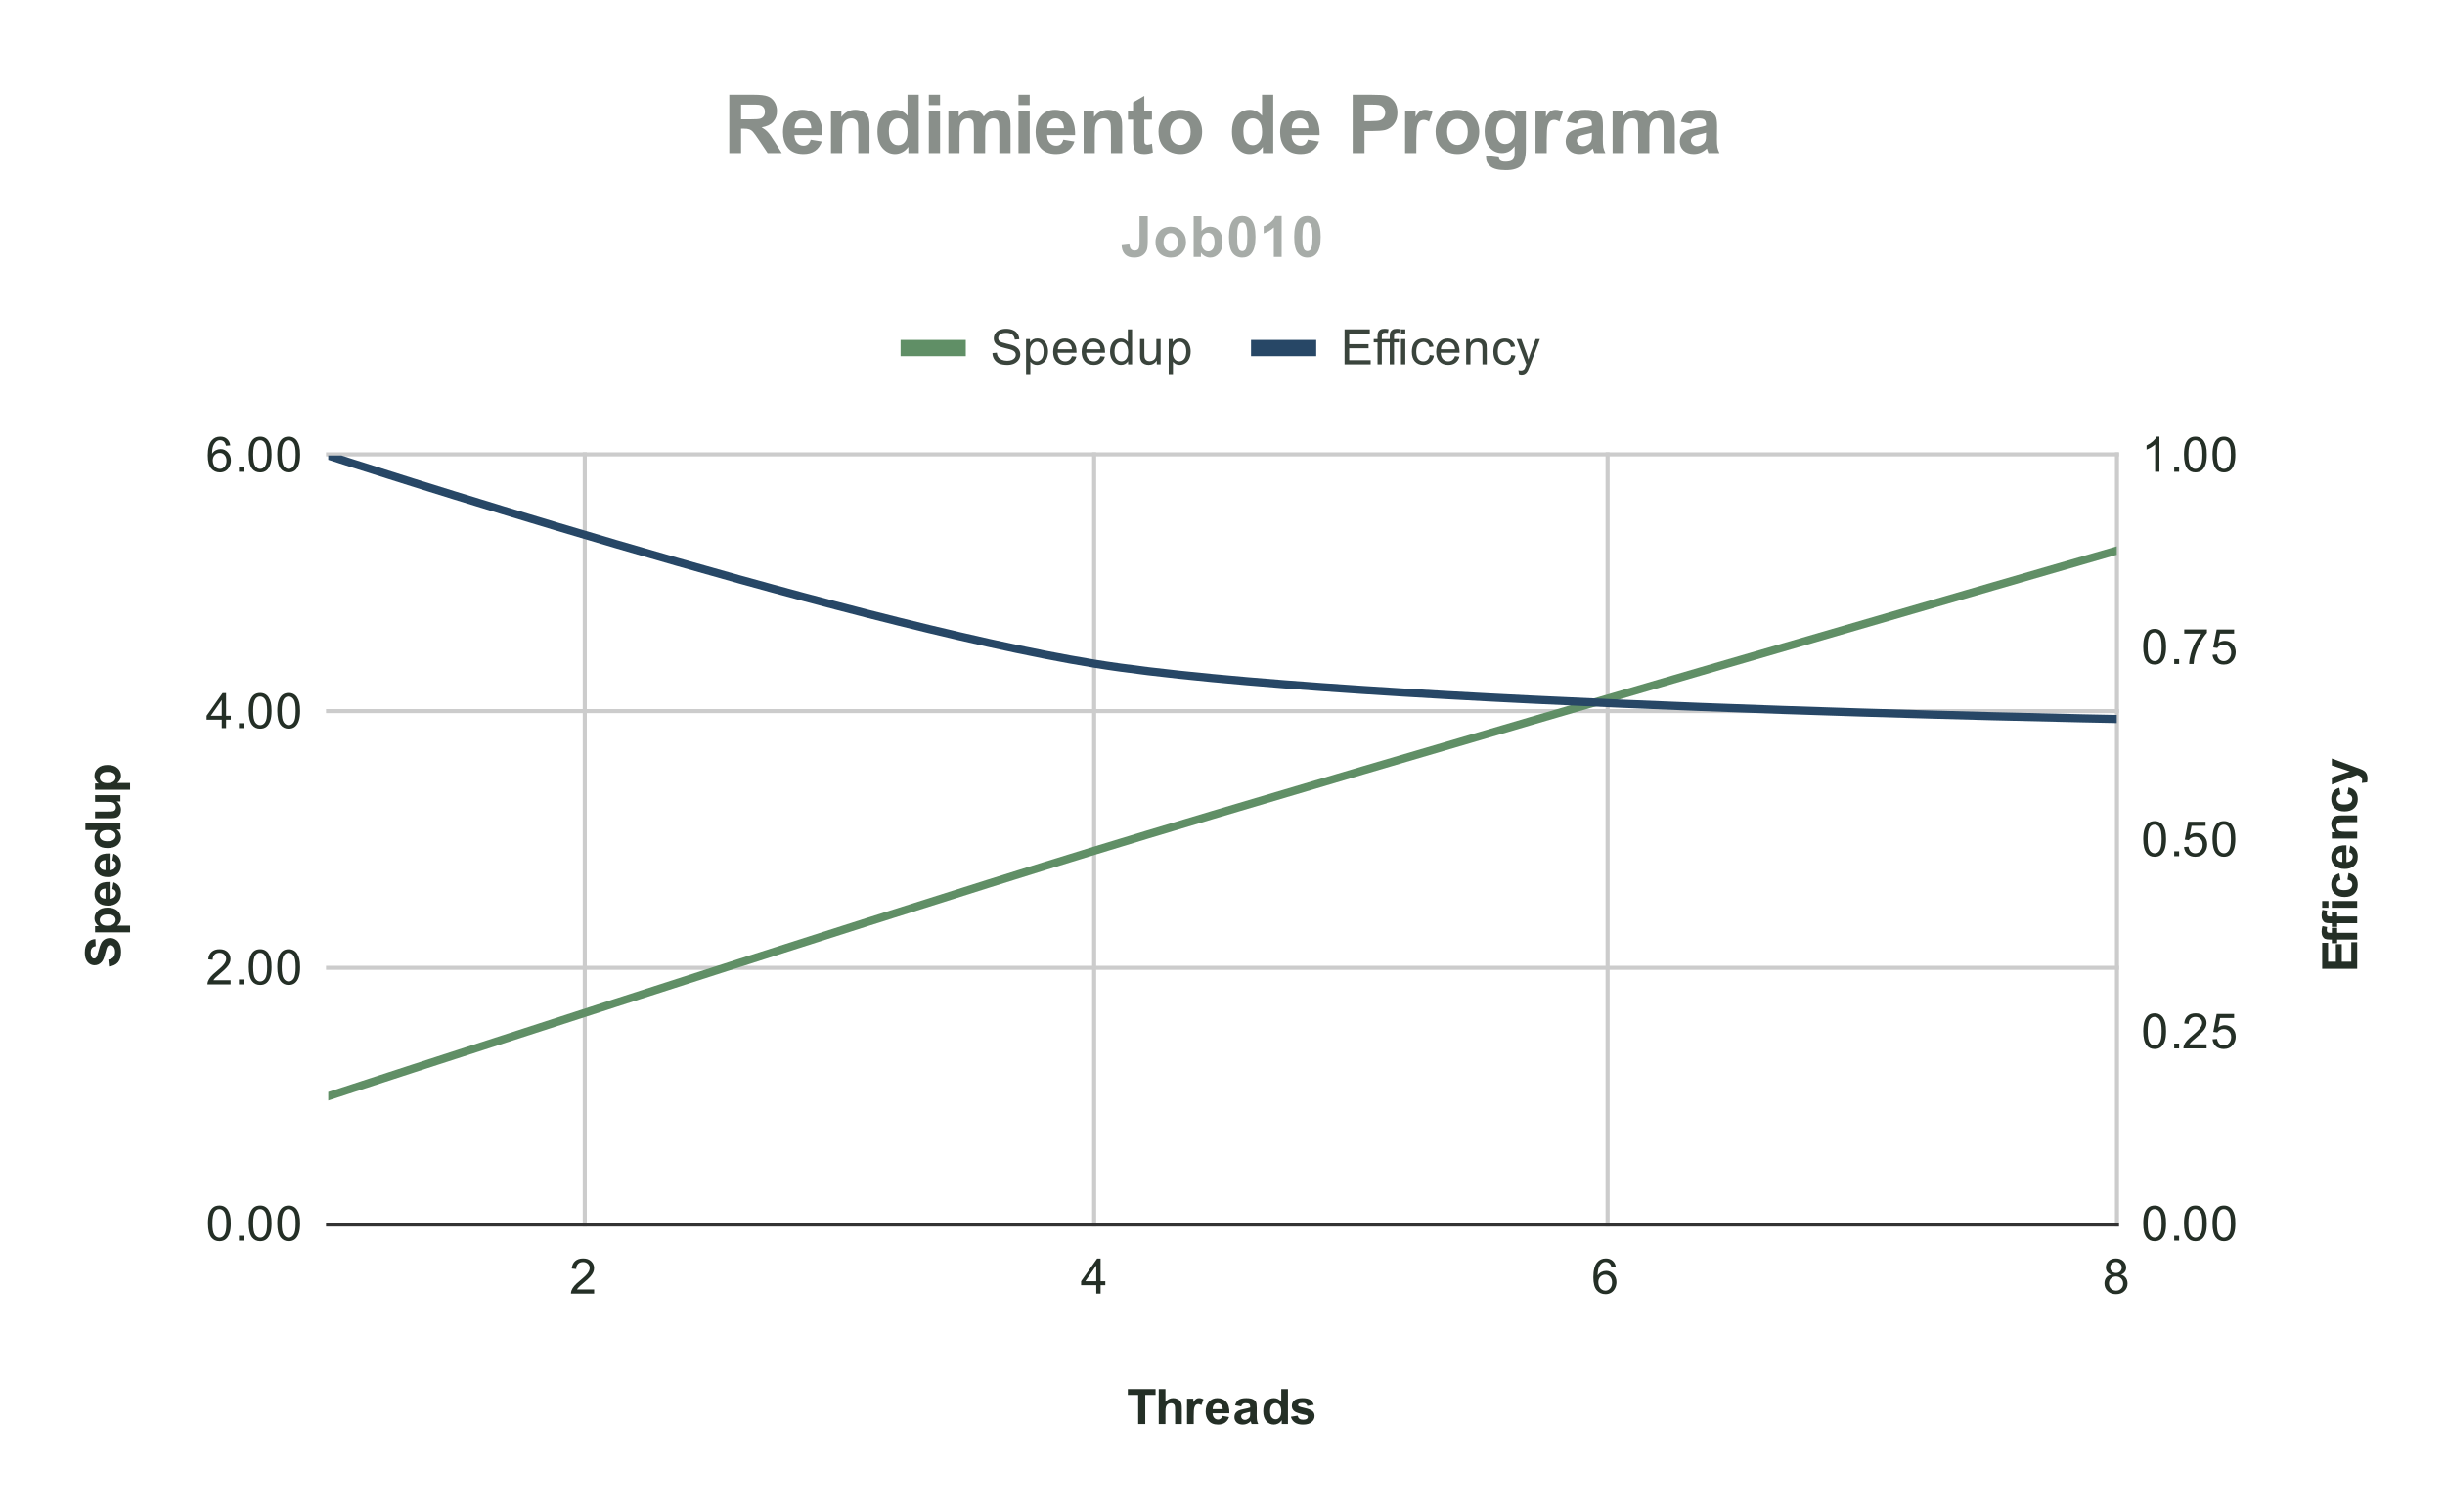 <svg version="1.1" viewBox="0.0 0.0 600.0 371.0" fill="none" stroke="none" stroke-linecap="square" stroke-miterlimit="10" width="600" height="371" xmlns:xlink="http://www.w3.org/1999/xlink" xmlns="http://www.w3.org/2000/svg"><path fill="#ffffff" d="M0 0L600.0 0L600.0 371.0L0 371.0L0 0Z" fill-rule="nonzero"/><path stroke="#cccccc" stroke-width="1.0" stroke-linecap="butt" d="M143.5 111.5L143.5 300.5" fill-rule="nonzero"/><path stroke="#cccccc" stroke-width="1.0" stroke-linecap="butt" d="M268.5 111.5L268.5 300.5" fill-rule="nonzero"/><path stroke="#cccccc" stroke-width="1.0" stroke-linecap="butt" d="M394.5 111.5L394.5 300.5" fill-rule="nonzero"/><path stroke="#cccccc" stroke-width="1.0" stroke-linecap="butt" d="M519.5 111.5L519.5 300.5" fill-rule="nonzero"/><path stroke="#333333" stroke-width="1.0" stroke-linecap="butt" d="M80.5 300.5L519.5 300.5" fill-rule="nonzero"/><path stroke="#cccccc" stroke-width="1.0" stroke-linecap="butt" d="M80.5 237.5L519.5 237.5" fill-rule="nonzero"/><path stroke="#cccccc" stroke-width="1.0" stroke-linecap="butt" d="M80.5 174.5L519.5 174.5" fill-rule="nonzero"/><path stroke="#cccccc" stroke-width="1.0" stroke-linecap="butt" d="M80.5 111.5L519.5 111.5" fill-rule="nonzero"/><clipPath id="id_0"><path d="M80.55 111.783L519.45 111.783L519.45 300.45L80.55 300.45L80.55 111.783Z" clip-rule="nonzero"/></clipPath><path stroke="#608f66" stroke-width="2.0" stroke-linecap="butt" clip-path="url(#id_0)" d="M80.55 269.006C80.55 269.006 205.95 227.982 268.65 208.733C331.35 189.484 519.45 135.107 519.45 135.107" fill-rule="nonzero"/><path stroke="#274766" stroke-width="2.0" stroke-linecap="butt" clip-path="url(#id_0)" d="M80.55 111.783C80.55 111.783 205.95 152.663 268.65 162.875C331.35 173.086 519.45 176.443 519.45 176.443" fill-rule="nonzero"/><path fill="#000000" fill-opacity="0.0" clip-path="url(#id_0)" d="M83.55 269.006C83.55 270.662 82.207 272.006 80.55 272.006C78.893 272.006 77.55 270.662 77.55 269.006C77.55 267.349 78.893 266.006 80.55 266.006C82.207 266.006 83.55 267.349 83.55 269.006Z" fill-rule="nonzero"/><path fill="#000000" fill-opacity="0.0" clip-path="url(#id_0)" d="M271.65 208.733C271.65 210.39 270.307 211.733 268.65 211.733C266.993 211.733 265.65 210.39 265.65 208.733C265.65 207.076 266.993 205.733 268.65 205.733C270.307 205.733 271.65 207.076 271.65 208.733Z" fill-rule="nonzero"/><path fill="#000000" fill-opacity="0.0" clip-path="url(#id_0)" d="M522.45 135.107C522.45 136.764 521.107 138.107 519.45 138.107C517.793 138.107 516.45 136.764 516.45 135.107C516.45 133.45 517.793 132.107 519.45 132.107C521.107 132.107 522.45 133.45 522.45 135.107Z" fill-rule="nonzero"/><path fill="#000000" fill-opacity="0.0" clip-path="url(#id_0)" d="M83.55 111.783C83.55 113.44 82.207 114.783 80.55 114.783C78.893 114.783 77.55 113.44 77.55 111.783C77.55 110.126 78.893 108.783 80.55 108.783C82.207 108.783 83.55 110.126 83.55 111.783Z" fill-rule="nonzero"/><path fill="#000000" fill-opacity="0.0" clip-path="url(#id_0)" d="M271.65 162.875C271.65 164.531 270.307 165.875 268.65 165.875C266.993 165.875 265.65 164.531 265.65 162.875C265.65 161.218 266.993 159.875 268.65 159.875C270.307 159.875 271.65 161.218 271.65 162.875Z" fill-rule="nonzero"/><path fill="#000000" fill-opacity="0.0" clip-path="url(#id_0)" d="M522.45 176.443C522.45 178.1 521.107 179.443 519.45 179.443C517.793 179.443 516.45 178.1 516.45 176.443C516.45 174.786 517.793 173.443 519.45 173.443C521.107 173.443 522.45 174.786 522.45 176.443Z" fill-rule="nonzero"/><path fill="#242f26" d="M279.312 349.45L279.312 342.309L276.766 342.309L276.766 340.856L283.578 340.856L283.578 342.309L281.047 342.309L281.047 349.45L279.312 349.45ZM286.0 340.856L286.0 344.012Q286.797 343.091 287.906 343.091Q288.469 343.091 288.922 343.309Q289.391 343.512 289.625 343.841Q289.859 344.169 289.938 344.575Q290.016 344.966 290.016 345.794L290.016 349.45L288.375 349.45L288.375 346.169Q288.375 345.184 288.281 344.919Q288.188 344.653 287.953 344.497Q287.719 344.341 287.359 344.341Q286.953 344.341 286.625 344.544Q286.297 344.747 286.141 345.153Q286.0 345.544 286.0 346.325L286.0 349.45L284.359 349.45L284.359 340.856L286.0 340.856ZM292.938 349.45L291.297 349.45L291.297 343.231L292.828 343.231L292.828 344.106Q293.219 343.481 293.531 343.294Q293.844 343.091 294.234 343.091Q294.797 343.091 295.328 343.403L294.812 344.825Q294.391 344.559 294.047 344.559Q293.688 344.559 293.453 344.762Q293.219 344.95 293.078 345.45Q292.938 345.934 292.938 347.528L292.938 349.45ZM299.969 347.466L301.609 347.747Q301.297 348.653 300.609 349.122Q299.922 349.591 298.906 349.591Q297.281 349.591 296.5 348.528Q295.875 347.684 295.875 346.387Q295.875 344.841 296.688 343.966Q297.5 343.091 298.734 343.091Q300.125 343.091 300.922 344.012Q301.734 344.919 301.688 346.809L297.562 346.809Q297.594 347.544 297.969 347.95Q298.344 348.356 298.922 348.356Q299.297 348.356 299.562 348.153Q299.828 347.934 299.969 347.466ZM300.062 345.809Q300.047 345.091 299.688 344.716Q299.344 344.341 298.828 344.341Q298.297 344.341 297.938 344.731Q297.594 345.137 297.594 345.809L300.062 345.809ZM304.594 345.122L303.094 344.856Q303.344 343.95 303.953 343.528Q304.578 343.091 305.797 343.091Q306.891 343.091 307.422 343.356Q307.969 343.606 308.188 344.012Q308.406 344.403 308.406 345.481L308.391 347.403Q308.391 348.231 308.469 348.622Q308.547 348.997 308.766 349.45L307.141 349.45Q307.078 349.278 306.984 348.966Q306.938 348.809 306.922 348.762Q306.5 349.184 306.016 349.387Q305.547 349.591 305.0 349.591Q304.031 349.591 303.469 349.075Q302.922 348.544 302.922 347.747Q302.922 347.216 303.172 346.809Q303.438 346.403 303.891 346.184Q304.344 345.95 305.203 345.794Q306.344 345.575 306.797 345.387L306.797 345.231Q306.797 344.747 306.562 344.544Q306.328 344.341 305.672 344.341Q305.234 344.341 304.984 344.512Q304.75 344.684 304.594 345.122ZM306.797 346.466Q306.484 346.559 305.797 346.716Q305.109 346.856 304.891 346.997Q304.578 347.231 304.578 347.575Q304.578 347.919 304.828 348.184Q305.094 348.434 305.484 348.434Q305.938 348.434 306.344 348.137Q306.641 347.919 306.734 347.591Q306.797 347.387 306.797 346.794L306.797 346.466ZM316.062 349.45L314.547 349.45L314.547 348.528Q314.156 349.075 313.641 349.341Q313.125 349.591 312.594 349.591Q311.516 349.591 310.75 348.731Q310.0 347.856 310.0 346.309Q310.0 344.731 310.734 343.919Q311.484 343.091 312.625 343.091Q313.656 343.091 314.422 343.95L314.422 340.856L316.062 340.856L316.062 349.45ZM311.672 346.2Q311.672 347.2 311.953 347.637Q312.344 348.294 313.062 348.294Q313.625 348.294 314.016 347.809Q314.422 347.325 314.422 346.356Q314.422 345.294 314.031 344.825Q313.656 344.341 313.047 344.341Q312.469 344.341 312.062 344.809Q311.672 345.278 311.672 346.2ZM316.781 347.669L318.438 347.419Q318.547 347.903 318.859 348.153Q319.188 348.403 319.766 348.403Q320.406 348.403 320.719 348.169Q320.938 347.997 320.938 347.731Q320.938 347.544 320.828 347.419Q320.703 347.294 320.281 347.2Q318.281 346.762 317.75 346.403Q317.016 345.887 317.016 344.997Q317.016 344.184 317.641 343.637Q318.281 343.091 319.625 343.091Q320.906 343.091 321.531 343.512Q322.156 343.919 322.391 344.731L320.828 345.012Q320.734 344.653 320.453 344.466Q320.172 344.262 319.656 344.262Q319.016 344.262 318.734 344.45Q318.547 344.575 318.547 344.778Q318.547 344.966 318.703 345.091Q318.922 345.247 320.234 345.544Q321.562 345.841 322.078 346.278Q322.594 346.716 322.594 347.497Q322.594 348.356 321.875 348.981Q321.172 349.591 319.766 349.591Q318.5 349.591 317.75 349.075Q317.016 348.559 316.781 347.669Z" fill-rule="nonzero"/><path fill="#242f26" d="M26.753 237.179L26.597 235.492Q27.441 235.335 27.847 234.882Q28.238 234.414 28.238 233.617Q28.238 232.789 27.894 232.367Q27.534 231.929 27.05 231.929Q26.753 231.929 26.534 232.117Q26.316 232.289 26.159 232.742Q26.05 233.039 25.784 234.117Q25.441 235.523 24.941 236.085Q24.222 236.867 23.206 236.867Q22.55 236.867 21.988 236.507Q21.409 236.132 21.113 235.429Q20.816 234.726 20.816 233.742Q20.816 232.117 21.534 231.304Q22.238 230.492 23.409 230.445L23.488 232.179Q22.831 232.289 22.55 232.664Q22.253 233.023 22.253 233.757Q22.253 234.507 22.566 234.945Q22.753 235.21 23.097 235.21Q23.394 235.21 23.613 234.96Q23.894 234.632 24.191 233.367Q24.488 232.101 24.816 231.492Q25.128 230.882 25.691 230.539Q26.238 230.195 27.05 230.195Q27.784 230.195 28.441 230.617Q29.081 231.023 29.394 231.773Q29.706 232.523 29.706 233.632Q29.706 235.273 28.956 236.148Q28.191 237.007 26.753 237.179ZM23.331 228.804L23.331 227.273L24.238 227.273Q23.769 226.96 23.488 226.46Q23.191 225.945 23.191 225.32Q23.191 224.242 24.034 223.492Q24.878 222.726 26.409 222.726Q27.956 222.726 28.831 223.492Q29.691 224.257 29.691 225.335Q29.691 225.851 29.488 226.273Q29.284 226.695 28.784 227.148L31.925 227.148L31.925 228.804L23.331 228.804ZM26.331 227.179Q27.378 227.179 27.878 226.757Q28.378 226.335 28.378 225.742Q28.378 225.164 27.925 224.789Q27.456 224.414 26.409 224.414Q25.441 224.414 24.972 224.804Q24.488 225.195 24.488 225.773Q24.488 226.382 24.956 226.789Q25.425 227.179 26.331 227.179ZM27.566 218.148L27.847 216.507Q28.753 216.82 29.222 217.507Q29.691 218.195 29.691 219.21Q29.691 220.835 28.628 221.617Q27.784 222.242 26.488 222.242Q24.941 222.242 24.066 221.429Q23.191 220.617 23.191 219.382Q23.191 217.992 24.113 217.195Q25.019 216.382 26.909 216.429L26.909 220.554Q27.644 220.523 28.05 220.148Q28.456 219.773 28.456 219.195Q28.456 218.82 28.253 218.554Q28.034 218.289 27.566 218.148ZM25.909 218.054Q25.191 218.07 24.816 218.429Q24.441 218.773 24.441 219.289Q24.441 219.82 24.831 220.179Q25.238 220.523 25.909 220.523L25.909 218.054ZM27.566 211.148L27.847 209.507Q28.753 209.82 29.222 210.507Q29.691 211.195 29.691 212.21Q29.691 213.835 28.628 214.617Q27.784 215.242 26.488 215.242Q24.941 215.242 24.066 214.429Q23.191 213.617 23.191 212.382Q23.191 210.992 24.113 210.195Q25.019 209.382 26.909 209.429L26.909 213.554Q27.644 213.523 28.05 213.148Q28.456 212.773 28.456 212.195Q28.456 211.82 28.253 211.554Q28.034 211.289 27.566 211.148ZM25.909 211.054Q25.191 211.07 24.816 211.429Q24.441 211.773 24.441 212.289Q24.441 212.82 24.831 213.179Q25.238 213.523 25.909 213.523L25.909 211.054ZM29.55 202.054L29.55 203.57L28.628 203.57Q29.175 203.96 29.441 204.476Q29.691 204.992 29.691 205.523Q29.691 206.601 28.831 207.367Q27.956 208.117 26.409 208.117Q24.831 208.117 24.019 207.382Q23.191 206.632 23.191 205.492Q23.191 204.46 24.05 203.695L20.956 203.695L20.956 202.054L29.55 202.054ZM26.3 206.445Q27.3 206.445 27.738 206.164Q28.394 205.773 28.394 205.054Q28.394 204.492 27.909 204.101Q27.425 203.695 26.456 203.695Q25.394 203.695 24.925 204.085Q24.441 204.46 24.441 205.07Q24.441 205.648 24.909 206.054Q25.378 206.445 26.3 206.445ZM29.55 196.664L28.613 196.664Q29.113 196.992 29.409 197.554Q29.691 198.101 29.691 198.726Q29.691 199.351 29.425 199.851Q29.144 200.351 28.644 200.57Q28.144 200.789 27.269 200.789L23.331 200.789L23.331 199.148L26.191 199.148Q27.503 199.148 27.8 199.054Q28.097 198.96 28.269 198.726Q28.441 198.476 28.441 198.117Q28.441 197.695 28.206 197.367Q27.972 197.023 27.628 196.898Q27.284 196.773 25.956 196.773L23.331 196.773L23.331 195.132L29.55 195.132L29.55 196.664ZM23.331 193.804L23.331 192.273L24.238 192.273Q23.769 191.96 23.488 191.46Q23.191 190.945 23.191 190.32Q23.191 189.242 24.034 188.492Q24.878 187.726 26.409 187.726Q27.956 187.726 28.831 188.492Q29.691 189.257 29.691 190.335Q29.691 190.851 29.488 191.273Q29.284 191.695 28.784 192.148L31.925 192.148L31.925 193.804L23.331 193.804ZM26.331 192.179Q27.378 192.179 27.878 191.757Q28.378 191.335 28.378 190.742Q28.378 190.164 27.925 189.789Q27.456 189.414 26.409 189.414Q25.441 189.414 24.972 189.804Q24.488 190.195 24.488 190.773Q24.488 191.382 24.956 191.789Q25.425 192.179 26.331 192.179Z" fill-rule="nonzero"/><path fill="#242f26" d="M578.45 237.742L569.856 237.742L569.856 231.367L571.309 231.367L571.309 236.007L573.216 236.007L573.216 231.695L574.669 231.695L574.669 236.007L576.997 236.007L576.997 231.21L578.45 231.21L578.45 237.742ZM572.231 231.476L572.231 230.554L571.763 230.554Q570.966 230.554 570.591 230.398Q570.2 230.226 569.966 229.789Q569.716 229.335 569.716 228.648Q569.716 227.945 569.919 227.273L571.075 227.492Q570.981 227.882 570.981 228.242Q570.981 228.601 571.153 228.757Q571.309 228.914 571.794 228.914L572.231 228.914L572.231 227.679L573.528 227.679L573.528 228.914L578.45 228.914L578.45 230.554L573.528 230.554L573.528 231.476L572.231 231.476ZM572.231 227.476L572.231 226.554L571.763 226.554Q570.966 226.554 570.591 226.398Q570.2 226.226 569.966 225.789Q569.716 225.335 569.716 224.648Q569.716 223.945 569.919 223.273L571.075 223.492Q570.981 223.882 570.981 224.242Q570.981 224.601 571.153 224.757Q571.309 224.914 571.794 224.914L572.231 224.914L572.231 223.679L573.528 223.679L573.528 224.914L578.45 224.914L578.45 226.554L573.528 226.554L573.528 227.476L572.231 227.476ZM571.388 222.757L569.856 222.757L569.856 221.101L571.388 221.101L571.388 222.757ZM578.45 222.757L572.231 222.757L572.231 221.101L578.45 221.101L578.45 222.757ZM574.059 214.335L574.356 215.945Q573.872 216.039 573.638 216.335Q573.388 216.617 573.388 217.07Q573.388 217.695 573.809 218.07Q574.231 218.429 575.231 218.429Q576.341 218.429 576.794 218.054Q577.247 217.679 577.247 217.054Q577.247 216.585 576.981 216.289Q576.716 215.992 576.059 215.867L576.341 214.242Q577.45 214.492 578.028 215.21Q578.591 215.929 578.591 217.132Q578.591 218.492 577.731 219.304Q576.872 220.117 575.341 220.117Q573.809 220.117 572.95 219.304Q572.091 218.492 572.091 217.101Q572.091 215.96 572.575 215.289Q573.059 214.617 574.059 214.335ZM576.466 209.148L576.747 207.507Q577.653 207.82 578.122 208.507Q578.591 209.195 578.591 210.21Q578.591 211.835 577.528 212.617Q576.684 213.242 575.388 213.242Q573.841 213.242 572.966 212.429Q572.091 211.617 572.091 210.382Q572.091 208.992 573.013 208.195Q573.919 207.382 575.809 207.429L575.809 211.554Q576.544 211.523 576.95 211.148Q577.356 210.773 577.356 210.195Q577.356 209.82 577.153 209.554Q576.934 209.289 576.466 209.148ZM574.809 209.054Q574.091 209.07 573.716 209.429Q573.341 209.773 573.341 210.289Q573.341 210.82 573.731 211.179Q574.138 211.523 574.809 211.523L574.809 209.054ZM578.45 200.101L578.45 201.742L575.278 201.742Q574.263 201.742 573.966 201.851Q573.669 201.945 573.513 202.195Q573.341 202.429 573.341 202.757Q573.341 203.195 573.575 203.539Q573.809 203.867 574.2 203.992Q574.591 204.117 575.638 204.117L578.45 204.117L578.45 205.773L572.231 205.773L572.231 204.242L573.138 204.242Q572.091 203.429 572.091 202.179Q572.091 201.648 572.294 201.195Q572.481 200.742 572.794 200.507Q573.091 200.273 573.481 200.195Q573.856 200.101 574.575 200.101L578.45 200.101ZM574.059 193.335L574.356 194.945Q573.872 195.039 573.638 195.335Q573.388 195.617 573.388 196.07Q573.388 196.695 573.809 197.07Q574.231 197.429 575.231 197.429Q576.341 197.429 576.794 197.054Q577.247 196.679 577.247 196.054Q577.247 195.585 576.981 195.289Q576.716 194.992 576.059 194.867L576.341 193.242Q577.45 193.492 578.028 194.21Q578.591 194.929 578.591 196.132Q578.591 197.492 577.731 198.304Q576.872 199.117 575.341 199.117Q573.809 199.117 572.95 198.304Q572.091 197.492 572.091 196.101Q572.091 194.96 572.575 194.289Q573.059 193.617 574.059 193.335ZM572.231 192.539L572.231 190.789L576.638 189.289L572.231 187.835L572.231 186.132L578.216 188.335L579.294 188.726Q579.841 188.945 580.122 189.148Q580.419 189.335 580.591 189.601Q580.778 189.851 580.872 190.226Q580.981 190.585 580.981 191.054Q580.981 191.539 580.872 191.992L579.591 192.132Q579.669 191.742 579.669 191.445Q579.669 190.867 579.325 190.601Q578.997 190.32 578.466 190.164L572.231 192.539Z" fill-rule="nonzero"/><path fill="#242f26" d="M51.05 300.216Q51.05 298.684 51.362 297.762Q51.675 296.825 52.284 296.325Q52.909 295.825 53.847 295.825Q54.534 295.825 55.05 296.106Q55.581 296.387 55.925 296.919Q56.269 297.434 56.456 298.184Q56.644 298.934 56.644 300.216Q56.644 301.731 56.331 302.653Q56.034 303.575 55.409 304.091Q54.8 304.591 53.847 304.591Q52.612 304.591 51.894 303.7Q51.05 302.637 51.05 300.216ZM52.128 300.216Q52.128 302.325 52.628 303.028Q53.128 303.731 53.847 303.731Q54.581 303.731 55.066 303.028Q55.566 302.325 55.566 300.216Q55.566 298.091 55.066 297.403Q54.581 296.7 53.831 296.7Q53.112 296.7 52.675 297.309Q52.128 298.091 52.128 300.216ZM58.644 304.45L58.644 303.247L59.847 303.247L59.847 304.45L58.644 304.45ZM61.05 300.216Q61.05 298.684 61.362 297.762Q61.675 296.825 62.284 296.325Q62.909 295.825 63.847 295.825Q64.534 295.825 65.05 296.106Q65.581 296.387 65.925 296.919Q66.269 297.434 66.456 298.184Q66.644 298.934 66.644 300.216Q66.644 301.731 66.331 302.653Q66.034 303.575 65.409 304.091Q64.8 304.591 63.847 304.591Q62.612 304.591 61.894 303.7Q61.05 302.637 61.05 300.216ZM62.128 300.216Q62.128 302.325 62.628 303.028Q63.128 303.731 63.847 303.731Q64.581 303.731 65.066 303.028Q65.566 302.325 65.566 300.216Q65.566 298.091 65.066 297.403Q64.581 296.7 63.831 296.7Q63.112 296.7 62.675 297.309Q62.128 298.091 62.128 300.216ZM68.05 300.216Q68.05 298.684 68.362 297.762Q68.675 296.825 69.284 296.325Q69.909 295.825 70.847 295.825Q71.534 295.825 72.05 296.106Q72.581 296.387 72.925 296.919Q73.269 297.434 73.456 298.184Q73.644 298.934 73.644 300.216Q73.644 301.731 73.331 302.653Q73.034 303.575 72.409 304.091Q71.8 304.591 70.847 304.591Q69.612 304.591 68.894 303.7Q68.05 302.637 68.05 300.216ZM69.128 300.216Q69.128 302.325 69.628 303.028Q70.128 303.731 70.847 303.731Q71.581 303.731 72.066 303.028Q72.566 302.325 72.566 300.216Q72.566 298.091 72.066 297.403Q71.581 296.7 70.831 296.7Q70.112 296.7 69.675 297.309Q69.128 298.091 69.128 300.216Z" fill-rule="nonzero"/><path fill="#242f26" d="M56.597 240.545L56.597 241.561L50.909 241.561Q50.909 241.186 51.034 240.827Q51.253 240.249 51.722 239.686Q52.206 239.124 53.112 238.389Q54.519 237.233 55.003 236.561Q55.503 235.889 55.503 235.295Q55.503 234.67 55.05 234.249Q54.597 233.811 53.878 233.811Q53.112 233.811 52.659 234.264Q52.206 234.717 52.191 235.53L51.112 235.42Q51.222 234.202 51.941 233.577Q52.675 232.936 53.909 232.936Q55.144 232.936 55.862 233.624Q56.581 234.311 56.581 235.327Q56.581 235.842 56.362 236.342Q56.159 236.827 55.659 237.389Q55.175 237.936 54.05 238.889Q53.097 239.686 52.816 239.983Q52.55 240.264 52.378 240.545L56.597 240.545ZM58.644 241.561L58.644 240.358L59.847 240.358L59.847 241.561L58.644 241.561ZM61.05 237.327Q61.05 235.795 61.362 234.874Q61.675 233.936 62.284 233.436Q62.909 232.936 63.847 232.936Q64.534 232.936 65.05 233.217Q65.581 233.499 65.925 234.03Q66.269 234.545 66.456 235.295Q66.644 236.045 66.644 237.327Q66.644 238.842 66.331 239.764Q66.034 240.686 65.409 241.202Q64.8 241.702 63.847 241.702Q62.612 241.702 61.894 240.811Q61.05 239.749 61.05 237.327ZM62.128 237.327Q62.128 239.436 62.628 240.139Q63.128 240.842 63.847 240.842Q64.581 240.842 65.066 240.139Q65.566 239.436 65.566 237.327Q65.566 235.202 65.066 234.514Q64.581 233.811 63.831 233.811Q63.112 233.811 62.675 234.42Q62.128 235.202 62.128 237.327ZM68.05 237.327Q68.05 235.795 68.362 234.874Q68.675 233.936 69.284 233.436Q69.909 232.936 70.847 232.936Q71.534 232.936 72.05 233.217Q72.581 233.499 72.925 234.03Q73.269 234.545 73.456 235.295Q73.644 236.045 73.644 237.327Q73.644 238.842 73.331 239.764Q73.034 240.686 72.409 241.202Q71.8 241.702 70.847 241.702Q69.612 241.702 68.894 240.811Q68.05 239.749 68.05 237.327ZM69.128 237.327Q69.128 239.436 69.628 240.139Q70.128 240.842 70.847 240.842Q71.581 240.842 72.066 240.139Q72.566 239.436 72.566 237.327Q72.566 235.202 72.066 234.514Q71.581 233.811 70.831 233.811Q70.112 233.811 69.675 234.42Q69.128 235.202 69.128 237.327Z" fill-rule="nonzero"/><path fill="#242f26" d="M54.425 178.672L54.425 176.61L50.706 176.61L50.706 175.641L54.628 170.078L55.487 170.078L55.487 175.641L56.644 175.641L56.644 176.61L55.487 176.61L55.487 178.672L54.425 178.672ZM54.425 175.641L54.425 171.782L51.737 175.641L54.425 175.641ZM58.644 178.672L58.644 177.469L59.847 177.469L59.847 178.672L58.644 178.672ZM61.05 174.438Q61.05 172.907 61.362 171.985Q61.675 171.047 62.284 170.547Q62.909 170.047 63.847 170.047Q64.534 170.047 65.05 170.328Q65.581 170.61 65.925 171.141Q66.269 171.657 66.456 172.407Q66.644 173.157 66.644 174.438Q66.644 175.953 66.331 176.875Q66.034 177.797 65.409 178.313Q64.8 178.813 63.847 178.813Q62.612 178.813 61.894 177.922Q61.05 176.86 61.05 174.438ZM62.128 174.438Q62.128 176.547 62.628 177.25Q63.128 177.953 63.847 177.953Q64.581 177.953 65.066 177.25Q65.566 176.547 65.566 174.438Q65.566 172.313 65.066 171.625Q64.581 170.922 63.831 170.922Q63.112 170.922 62.675 171.532Q62.128 172.313 62.128 174.438ZM68.05 174.438Q68.05 172.907 68.362 171.985Q68.675 171.047 69.284 170.547Q69.909 170.047 70.847 170.047Q71.534 170.047 72.05 170.328Q72.581 170.61 72.925 171.141Q73.269 171.657 73.456 172.407Q73.644 173.157 73.644 174.438Q73.644 175.953 73.331 176.875Q73.034 177.797 72.409 178.313Q71.8 178.813 70.847 178.813Q69.612 178.813 68.894 177.922Q68.05 176.86 68.05 174.438ZM69.128 174.438Q69.128 176.547 69.628 177.25Q70.128 177.953 70.847 177.953Q71.581 177.953 72.066 177.25Q72.566 176.547 72.566 174.438Q72.566 172.313 72.066 171.625Q71.581 170.922 70.831 170.922Q70.112 170.922 69.675 171.532Q69.128 172.313 69.128 174.438Z" fill-rule="nonzero"/><path fill="#242f26" d="M56.519 109.299L55.472 109.377Q55.331 108.752 55.081 108.471Q54.644 108.018 54.019 108.018Q53.519 108.018 53.128 108.299Q52.644 108.674 52.347 109.377Q52.066 110.065 52.05 111.346Q52.425 110.768 52.972 110.486Q53.534 110.205 54.144 110.205Q55.191 110.205 55.925 110.986Q56.675 111.768 56.675 112.986Q56.675 113.799 56.316 114.502Q55.972 115.19 55.362 115.565Q54.753 115.924 53.987 115.924Q52.659 115.924 51.831 114.955Q51.003 113.986 51.003 111.768Q51.003 109.268 51.925 108.143Q52.722 107.158 54.081 107.158Q55.097 107.158 55.737 107.736Q56.394 108.299 56.519 109.299ZM52.222 113.002Q52.222 113.549 52.441 114.049Q52.675 114.533 53.081 114.799Q53.503 115.065 53.972 115.065Q54.628 115.065 55.112 114.533Q55.597 113.986 55.597 113.065Q55.597 112.174 55.112 111.658Q54.644 111.143 53.925 111.143Q53.206 111.143 52.706 111.658Q52.222 112.174 52.222 113.002ZM58.644 115.783L58.644 114.58L59.847 114.58L59.847 115.783L58.644 115.783ZM61.05 111.549Q61.05 110.018 61.362 109.096Q61.675 108.158 62.284 107.658Q62.909 107.158 63.847 107.158Q64.534 107.158 65.05 107.44Q65.581 107.721 65.925 108.252Q66.269 108.768 66.456 109.518Q66.644 110.268 66.644 111.549Q66.644 113.065 66.331 113.986Q66.034 114.908 65.409 115.424Q64.8 115.924 63.847 115.924Q62.612 115.924 61.894 115.033Q61.05 113.971 61.05 111.549ZM62.128 111.549Q62.128 113.658 62.628 114.361Q63.128 115.065 63.847 115.065Q64.581 115.065 65.066 114.361Q65.566 113.658 65.566 111.549Q65.566 109.424 65.066 108.736Q64.581 108.033 63.831 108.033Q63.112 108.033 62.675 108.643Q62.128 109.424 62.128 111.549ZM68.05 111.549Q68.05 110.018 68.362 109.096Q68.675 108.158 69.284 107.658Q69.909 107.158 70.847 107.158Q71.534 107.158 72.05 107.44Q72.581 107.721 72.925 108.252Q73.269 108.768 73.456 109.518Q73.644 110.268 73.644 111.549Q73.644 113.065 73.331 113.986Q73.034 114.908 72.409 115.424Q71.8 115.924 70.847 115.924Q69.612 115.924 68.894 115.033Q68.05 113.971 68.05 111.549ZM69.128 111.549Q69.128 113.658 69.628 114.361Q70.128 115.065 70.847 115.065Q71.581 115.065 72.066 114.361Q72.566 113.658 72.566 111.549Q72.566 109.424 72.066 108.736Q71.581 108.033 70.831 108.033Q70.112 108.033 69.675 108.643Q69.128 109.424 69.128 111.549Z" fill-rule="nonzero"/><path fill="#242f26" d="M525.95 300.216Q525.95 298.684 526.263 297.762Q526.575 296.825 527.184 296.325Q527.809 295.825 528.747 295.825Q529.434 295.825 529.95 296.106Q530.481 296.387 530.825 296.919Q531.169 297.434 531.356 298.184Q531.544 298.934 531.544 300.216Q531.544 301.731 531.231 302.653Q530.934 303.575 530.309 304.091Q529.7 304.591 528.747 304.591Q527.513 304.591 526.794 303.7Q525.95 302.637 525.95 300.216ZM527.028 300.216Q527.028 302.325 527.528 303.028Q528.028 303.731 528.747 303.731Q529.481 303.731 529.966 303.028Q530.466 302.325 530.466 300.216Q530.466 298.091 529.966 297.403Q529.481 296.7 528.731 296.7Q528.013 296.7 527.575 297.309Q527.028 298.091 527.028 300.216ZM533.544 304.45L533.544 303.247L534.747 303.247L534.747 304.45L533.544 304.45ZM535.95 300.216Q535.95 298.684 536.263 297.762Q536.575 296.825 537.184 296.325Q537.809 295.825 538.747 295.825Q539.434 295.825 539.95 296.106Q540.481 296.387 540.825 296.919Q541.169 297.434 541.356 298.184Q541.544 298.934 541.544 300.216Q541.544 301.731 541.231 302.653Q540.934 303.575 540.309 304.091Q539.7 304.591 538.747 304.591Q537.513 304.591 536.794 303.7Q535.95 302.637 535.95 300.216ZM537.028 300.216Q537.028 302.325 537.528 303.028Q538.028 303.731 538.747 303.731Q539.481 303.731 539.966 303.028Q540.466 302.325 540.466 300.216Q540.466 298.091 539.966 297.403Q539.481 296.7 538.731 296.7Q538.013 296.7 537.575 297.309Q537.028 298.091 537.028 300.216ZM542.95 300.216Q542.95 298.684 543.263 297.762Q543.575 296.825 544.184 296.325Q544.809 295.825 545.747 295.825Q546.434 295.825 546.95 296.106Q547.481 296.387 547.825 296.919Q548.169 297.434 548.356 298.184Q548.544 298.934 548.544 300.216Q548.544 301.731 548.231 302.653Q547.934 303.575 547.309 304.091Q546.7 304.591 545.747 304.591Q544.513 304.591 543.794 303.7Q542.95 302.637 542.95 300.216ZM544.028 300.216Q544.028 302.325 544.528 303.028Q545.028 303.731 545.747 303.731Q546.481 303.731 546.966 303.028Q547.466 302.325 547.466 300.216Q547.466 298.091 546.966 297.403Q546.481 296.7 545.731 296.7Q545.013 296.7 544.575 297.309Q544.028 298.091 544.028 300.216Z" fill-rule="nonzero"/><path fill="#242f26" d="M525.95 253.049Q525.95 251.518 526.263 250.596Q526.575 249.658 527.184 249.158Q527.809 248.658 528.747 248.658Q529.434 248.658 529.95 248.94Q530.481 249.221 530.825 249.752Q531.169 250.268 531.356 251.018Q531.544 251.768 531.544 253.049Q531.544 254.565 531.231 255.486Q530.934 256.408 530.309 256.924Q529.7 257.424 528.747 257.424Q527.513 257.424 526.794 256.533Q525.95 255.471 525.95 253.049ZM527.028 253.049Q527.028 255.158 527.528 255.861Q528.028 256.565 528.747 256.565Q529.481 256.565 529.966 255.861Q530.466 255.158 530.466 253.049Q530.466 250.924 529.966 250.236Q529.481 249.533 528.731 249.533Q528.013 249.533 527.575 250.143Q527.028 250.924 527.028 253.049ZM533.544 257.283L533.544 256.08L534.747 256.08L534.747 257.283L533.544 257.283ZM541.497 256.268L541.497 257.283L535.809 257.283Q535.809 256.908 535.934 256.549Q536.153 255.971 536.622 255.408Q537.106 254.846 538.013 254.111Q539.419 252.955 539.903 252.283Q540.403 251.611 540.403 251.018Q540.403 250.393 539.95 249.971Q539.497 249.533 538.778 249.533Q538.013 249.533 537.559 249.986Q537.106 250.44 537.091 251.252L536.013 251.143Q536.122 249.924 536.841 249.299Q537.575 248.658 538.809 248.658Q540.044 248.658 540.763 249.346Q541.481 250.033 541.481 251.049Q541.481 251.565 541.263 252.065Q541.059 252.549 540.559 253.111Q540.075 253.658 538.95 254.611Q537.997 255.408 537.716 255.705Q537.45 255.986 537.278 256.268L541.497 256.268ZM542.95 255.033L544.059 254.94Q544.184 255.752 544.622 256.158Q545.075 256.565 545.716 256.565Q546.466 256.565 546.997 255.986Q547.528 255.408 547.528 254.471Q547.528 253.565 547.013 253.049Q546.513 252.518 545.684 252.518Q545.184 252.518 544.763 252.752Q544.356 252.986 544.122 253.346L543.138 253.221L543.966 248.815L548.247 248.815L548.247 249.815L544.809 249.815L544.356 252.127Q545.122 251.58 545.966 251.58Q547.091 251.58 547.856 252.361Q548.638 253.143 548.638 254.377Q548.638 255.533 547.966 256.393Q547.138 257.424 545.716 257.424Q544.544 257.424 543.794 256.768Q543.059 256.111 542.95 255.033Z" fill-rule="nonzero"/><path fill="#242f26" d="M525.95 205.882Q525.95 204.351 526.263 203.429Q526.575 202.492 527.184 201.992Q527.809 201.492 528.747 201.492Q529.434 201.492 529.95 201.773Q530.481 202.054 530.825 202.585Q531.169 203.101 531.356 203.851Q531.544 204.601 531.544 205.882Q531.544 207.398 531.231 208.32Q530.934 209.242 530.309 209.757Q529.7 210.257 528.747 210.257Q527.513 210.257 526.794 209.367Q525.95 208.304 525.95 205.882ZM527.028 205.882Q527.028 207.992 527.528 208.695Q528.028 209.398 528.747 209.398Q529.481 209.398 529.966 208.695Q530.466 207.992 530.466 205.882Q530.466 203.757 529.966 203.07Q529.481 202.367 528.731 202.367Q528.013 202.367 527.575 202.976Q527.028 203.757 527.028 205.882ZM533.544 210.117L533.544 208.914L534.747 208.914L534.747 210.117L533.544 210.117ZM535.95 207.867L537.059 207.773Q537.184 208.585 537.622 208.992Q538.075 209.398 538.716 209.398Q539.466 209.398 539.997 208.82Q540.528 208.242 540.528 207.304Q540.528 206.398 540.013 205.882Q539.513 205.351 538.684 205.351Q538.184 205.351 537.763 205.585Q537.356 205.82 537.122 206.179L536.138 206.054L536.966 201.648L541.247 201.648L541.247 202.648L537.809 202.648L537.356 204.96Q538.122 204.414 538.966 204.414Q540.091 204.414 540.856 205.195Q541.638 205.976 541.638 207.21Q541.638 208.367 540.966 209.226Q540.138 210.257 538.716 210.257Q537.544 210.257 536.794 209.601Q536.059 208.945 535.95 207.867ZM542.95 205.882Q542.95 204.351 543.263 203.429Q543.575 202.492 544.184 201.992Q544.809 201.492 545.747 201.492Q546.434 201.492 546.95 201.773Q547.481 202.054 547.825 202.585Q548.169 203.101 548.356 203.851Q548.544 204.601 548.544 205.882Q548.544 207.398 548.231 208.32Q547.934 209.242 547.309 209.757Q546.7 210.257 545.747 210.257Q544.513 210.257 543.794 209.367Q542.95 208.304 542.95 205.882ZM544.028 205.882Q544.028 207.992 544.528 208.695Q545.028 209.398 545.747 209.398Q546.481 209.398 546.966 208.695Q547.466 207.992 547.466 205.882Q547.466 203.757 546.966 203.07Q546.481 202.367 545.731 202.367Q545.013 202.367 544.575 202.976Q544.028 203.757 544.028 205.882Z" fill-rule="nonzero"/><path fill="#242f26" d="M525.95 158.716Q525.95 157.184 526.263 156.262Q526.575 155.325 527.184 154.825Q527.809 154.325 528.747 154.325Q529.434 154.325 529.95 154.606Q530.481 154.887 530.825 155.419Q531.169 155.934 531.356 156.684Q531.544 157.434 531.544 158.716Q531.544 160.231 531.231 161.153Q530.934 162.075 530.309 162.591Q529.7 163.091 528.747 163.091Q527.513 163.091 526.794 162.2Q525.95 161.137 525.95 158.716ZM527.028 158.716Q527.028 160.825 527.528 161.528Q528.028 162.231 528.747 162.231Q529.481 162.231 529.966 161.528Q530.466 160.825 530.466 158.716Q530.466 156.591 529.966 155.903Q529.481 155.2 528.731 155.2Q528.013 155.2 527.575 155.809Q527.028 156.591 527.028 158.716ZM533.544 162.95L533.544 161.747L534.747 161.747L534.747 162.95L533.544 162.95ZM536.013 155.481L536.013 154.466L541.575 154.466L541.575 155.294Q540.763 156.169 539.95 157.622Q539.153 159.059 538.716 160.591Q538.388 161.669 538.309 162.95L537.216 162.95Q537.231 161.934 537.606 160.497Q537.997 159.059 538.7 157.731Q539.419 156.403 540.231 155.481L536.013 155.481ZM542.95 160.7L544.059 160.606Q544.184 161.419 544.622 161.825Q545.075 162.231 545.716 162.231Q546.466 162.231 546.997 161.653Q547.528 161.075 547.528 160.137Q547.528 159.231 547.013 158.716Q546.513 158.184 545.684 158.184Q545.184 158.184 544.763 158.419Q544.356 158.653 544.122 159.012L543.138 158.887L543.966 154.481L548.247 154.481L548.247 155.481L544.809 155.481L544.356 157.794Q545.122 157.247 545.966 157.247Q547.091 157.247 547.856 158.028Q548.638 158.809 548.638 160.044Q548.638 161.2 547.966 162.059Q547.138 163.091 545.716 163.091Q544.544 163.091 543.794 162.434Q543.059 161.778 542.95 160.7Z" fill-rule="nonzero"/><path fill="#242f26" d="M529.919 115.783L528.872 115.783L528.872 109.065Q528.481 109.424 527.856 109.799Q527.247 110.158 526.763 110.33L526.763 109.315Q527.638 108.893 528.294 108.315Q528.966 107.721 529.247 107.158L529.919 107.158L529.919 115.783ZM533.544 115.783L533.544 114.58L534.747 114.58L534.747 115.783L533.544 115.783ZM535.95 111.549Q535.95 110.018 536.263 109.096Q536.575 108.158 537.184 107.658Q537.809 107.158 538.747 107.158Q539.434 107.158 539.95 107.44Q540.481 107.721 540.825 108.252Q541.169 108.768 541.356 109.518Q541.544 110.268 541.544 111.549Q541.544 113.065 541.231 113.986Q540.934 114.908 540.309 115.424Q539.7 115.924 538.747 115.924Q537.513 115.924 536.794 115.033Q535.95 113.971 535.95 111.549ZM537.028 111.549Q537.028 113.658 537.528 114.361Q538.028 115.065 538.747 115.065Q539.481 115.065 539.966 114.361Q540.466 113.658 540.466 111.549Q540.466 109.424 539.966 108.736Q539.481 108.033 538.731 108.033Q538.013 108.033 537.575 108.643Q537.028 109.424 537.028 111.549ZM542.95 111.549Q542.95 110.018 543.263 109.096Q543.575 108.158 544.184 107.658Q544.809 107.158 545.747 107.158Q546.434 107.158 546.95 107.44Q547.481 107.721 547.825 108.252Q548.169 108.768 548.356 109.518Q548.544 110.268 548.544 111.549Q548.544 113.065 548.231 113.986Q547.934 114.908 547.309 115.424Q546.7 115.924 545.747 115.924Q544.513 115.924 543.794 115.033Q542.95 113.971 542.95 111.549ZM544.028 111.549Q544.028 113.658 544.528 114.361Q545.028 115.065 545.747 115.065Q546.481 115.065 546.966 114.361Q547.466 113.658 547.466 111.549Q547.466 109.424 546.966 108.736Q546.481 108.033 545.731 108.033Q545.013 108.033 544.575 108.643Q544.028 109.424 544.028 111.549Z" fill-rule="nonzero"/><path fill="#242f26" d="M145.797 316.434L145.797 317.45L140.109 317.45Q140.109 317.075 140.234 316.716Q140.453 316.137 140.922 315.575Q141.406 315.012 142.312 314.278Q143.719 313.122 144.203 312.45Q144.703 311.778 144.703 311.184Q144.703 310.559 144.25 310.137Q143.797 309.7 143.078 309.7Q142.312 309.7 141.859 310.153Q141.406 310.606 141.391 311.419L140.312 311.309Q140.422 310.091 141.141 309.466Q141.875 308.825 143.109 308.825Q144.344 308.825 145.062 309.512Q145.781 310.2 145.781 311.216Q145.781 311.731 145.562 312.231Q145.359 312.716 144.859 313.278Q144.375 313.825 143.25 314.778Q142.297 315.575 142.016 315.872Q141.75 316.153 141.578 316.434L145.797 316.434Z" fill-rule="nonzero"/><path fill="#242f26" d="M269.025 317.45L269.025 315.387L265.306 315.387L265.306 314.419L269.228 308.856L270.087 308.856L270.087 314.419L271.244 314.419L271.244 315.387L270.087 315.387L270.087 317.45L269.025 317.45ZM269.025 314.419L269.025 310.559L266.337 314.419L269.025 314.419Z" fill-rule="nonzero"/><path fill="#242f26" d="M396.519 310.966L395.472 311.044Q395.331 310.419 395.081 310.137Q394.644 309.684 394.019 309.684Q393.519 309.684 393.128 309.966Q392.644 310.341 392.347 311.044Q392.066 311.731 392.05 313.012Q392.425 312.434 392.972 312.153Q393.534 311.872 394.144 311.872Q395.191 311.872 395.925 312.653Q396.675 313.434 396.675 314.653Q396.675 315.466 396.316 316.169Q395.972 316.856 395.363 317.231Q394.753 317.591 393.988 317.591Q392.659 317.591 391.831 316.622Q391.003 315.653 391.003 313.434Q391.003 310.934 391.925 309.809Q392.722 308.825 394.081 308.825Q395.097 308.825 395.738 309.403Q396.394 309.966 396.519 310.966ZM392.222 314.669Q392.222 315.216 392.441 315.716Q392.675 316.2 393.081 316.466Q393.503 316.731 393.972 316.731Q394.628 316.731 395.113 316.2Q395.597 315.653 395.597 314.731Q395.597 313.841 395.113 313.325Q394.644 312.809 393.925 312.809Q393.206 312.809 392.706 313.325Q392.222 313.841 392.222 314.669Z" fill-rule="nonzero"/><path fill="#242f26" d="M518.075 312.794Q517.419 312.544 517.091 312.106Q516.778 311.653 516.778 311.044Q516.778 310.106 517.45 309.466Q518.138 308.825 519.247 308.825Q520.372 308.825 521.059 309.481Q521.747 310.137 521.747 311.075Q521.747 311.669 521.434 312.106Q521.122 312.544 520.481 312.794Q521.278 313.044 521.684 313.622Q522.091 314.2 522.091 314.997Q522.091 316.091 521.309 316.841Q520.544 317.591 519.263 317.591Q517.997 317.591 517.216 316.841Q516.434 316.091 516.434 314.966Q516.434 314.122 516.856 313.559Q517.294 312.997 518.075 312.794ZM517.856 310.997Q517.856 311.606 518.247 311.997Q518.653 312.387 519.278 312.387Q519.888 312.387 520.278 312.012Q520.669 311.622 520.669 311.059Q520.669 310.481 520.263 310.091Q519.856 309.684 519.263 309.684Q518.653 309.684 518.247 310.075Q517.856 310.466 517.856 310.997ZM517.528 314.966Q517.528 315.419 517.731 315.841Q517.95 316.262 518.372 316.497Q518.794 316.731 519.278 316.731Q520.028 316.731 520.513 316.247Q521.013 315.762 521.013 315.012Q521.013 314.247 520.513 313.747Q520.013 313.247 519.247 313.247Q518.497 313.247 518.013 313.747Q517.528 314.231 517.528 314.966Z" fill-rule="nonzero"/><path stroke="#608f66" stroke-width="4.0" stroke-linecap="butt" d="M223.0 85.417L235.0 85.417" fill-rule="nonzero"/><path fill="#3a443c" d="M243.547 86.651L244.609 86.557Q244.688 87.214 244.969 87.62Q245.25 88.026 245.828 88.292Q246.422 88.542 247.156 88.542Q247.797 88.542 248.297 88.354Q248.797 88.151 249.031 87.823Q249.281 87.479 249.281 87.089Q249.281 86.682 249.047 86.385Q248.812 86.073 248.281 85.87Q247.922 85.729 246.734 85.448Q245.562 85.167 245.094 84.917Q244.469 84.589 244.172 84.12Q243.875 83.635 243.875 83.042Q243.875 82.401 244.234 81.839Q244.609 81.26 245.312 80.979Q246.031 80.682 246.891 80.682Q247.844 80.682 248.578 80.995Q249.312 81.292 249.703 81.901Q250.094 82.495 250.125 83.245L249.031 83.323Q248.938 82.51 248.422 82.104Q247.922 81.682 246.938 81.682Q245.906 81.682 245.438 82.057Q244.969 82.432 244.969 82.964Q244.969 83.432 245.297 83.729Q245.625 84.026 247.0 84.339Q248.391 84.651 248.906 84.885Q249.656 85.245 250.016 85.776Q250.375 86.292 250.375 86.995Q250.375 87.682 249.984 88.292Q249.594 88.885 248.859 89.229Q248.125 89.557 247.203 89.557Q246.031 89.557 245.234 89.229Q244.453 88.885 244.0 88.198Q243.562 87.51 243.547 86.651ZM251.797 91.807L251.797 83.198L252.75 83.198L252.75 83.995Q253.094 83.526 253.516 83.292Q253.953 83.057 254.562 83.057Q255.359 83.057 255.969 83.464Q256.578 83.87 256.875 84.62Q257.188 85.37 257.188 86.26Q257.188 87.214 256.844 87.979Q256.516 88.745 255.859 89.151Q255.203 89.557 254.484 89.557Q253.953 89.557 253.531 89.339Q253.109 89.104 252.844 88.776L252.844 91.807L251.797 91.807ZM252.75 86.339Q252.75 87.542 253.234 88.12Q253.719 88.682 254.406 88.682Q255.109 88.682 255.609 88.089Q256.109 87.495 256.109 86.245Q256.109 85.057 255.625 84.479Q255.141 83.885 254.453 83.885Q253.781 83.885 253.266 84.51Q252.75 85.135 252.75 86.339ZM263.047 87.417L264.141 87.542Q263.891 88.495 263.188 89.026Q262.484 89.557 261.406 89.557Q260.047 89.557 259.234 88.714Q258.438 87.87 258.438 86.354Q258.438 84.792 259.25 83.932Q260.062 83.057 261.344 83.057Q262.594 83.057 263.375 83.901Q264.172 84.745 264.172 86.292Q264.172 86.385 264.172 86.573L259.531 86.573Q259.594 87.604 260.109 88.151Q260.625 88.682 261.406 88.682Q261.984 88.682 262.391 88.385Q262.812 88.073 263.047 87.417ZM259.594 85.714L263.062 85.714Q263.0 84.917 262.672 84.526Q262.156 83.917 261.359 83.917Q260.625 83.917 260.125 84.401Q259.641 84.885 259.594 85.714ZM270.047 87.417L271.141 87.542Q270.891 88.495 270.188 89.026Q269.484 89.557 268.406 89.557Q267.047 89.557 266.234 88.714Q265.438 87.87 265.438 86.354Q265.438 84.792 266.25 83.932Q267.062 83.057 268.344 83.057Q269.594 83.057 270.375 83.901Q271.172 84.745 271.172 86.292Q271.172 86.385 271.172 86.573L266.531 86.573Q266.594 87.604 267.109 88.151Q267.625 88.682 268.406 88.682Q268.984 88.682 269.391 88.385Q269.812 88.073 270.047 87.417ZM266.594 85.714L270.062 85.714Q270.0 84.917 269.672 84.526Q269.156 83.917 268.359 83.917Q267.625 83.917 267.125 84.401Q266.641 84.885 266.594 85.714ZM276.828 89.417L276.828 88.635Q276.234 89.557 275.094 89.557Q274.344 89.557 273.719 89.151Q273.094 88.729 272.75 87.995Q272.406 87.26 272.406 86.307Q272.406 85.385 272.719 84.62Q273.031 83.854 273.656 83.464Q274.281 83.057 275.047 83.057Q275.609 83.057 276.047 83.292Q276.484 83.526 276.766 83.901L276.766 80.823L277.812 80.823L277.812 89.417L276.828 89.417ZM273.5 86.307Q273.5 87.51 274.0 88.104Q274.5 88.682 275.188 88.682Q275.875 88.682 276.359 88.12Q276.844 87.557 276.844 86.401Q276.844 85.12 276.344 84.526Q275.859 83.932 275.141 83.932Q274.438 83.932 273.969 84.51Q273.5 85.073 273.5 86.307ZM283.875 89.417L283.875 88.495Q283.141 89.557 281.891 89.557Q281.344 89.557 280.859 89.354Q280.391 89.135 280.156 88.823Q279.922 88.495 279.828 88.026Q279.766 87.729 279.766 87.042L279.766 83.198L280.828 83.198L280.828 86.651Q280.828 87.464 280.891 87.76Q280.984 88.167 281.297 88.417Q281.625 88.651 282.109 88.651Q282.578 88.651 282.984 88.417Q283.406 88.167 283.578 87.745Q283.766 87.323 283.766 86.526L283.766 83.198L284.812 83.198L284.812 89.417L283.875 89.417ZM286.797 91.807L286.797 83.198L287.75 83.198L287.75 83.995Q288.094 83.526 288.516 83.292Q288.953 83.057 289.562 83.057Q290.359 83.057 290.969 83.464Q291.578 83.87 291.875 84.62Q292.188 85.37 292.188 86.26Q292.188 87.214 291.844 87.979Q291.516 88.745 290.859 89.151Q290.203 89.557 289.484 89.557Q288.953 89.557 288.531 89.339Q288.109 89.104 287.844 88.776L287.844 91.807L286.797 91.807ZM287.75 86.339Q287.75 87.542 288.234 88.12Q288.719 88.682 289.406 88.682Q290.109 88.682 290.609 88.089Q291.109 87.495 291.109 86.245Q291.109 85.057 290.625 84.479Q290.141 83.885 289.453 83.885Q288.781 83.885 288.266 84.51Q287.75 85.135 287.75 86.339Z" fill-rule="nonzero"/><path stroke="#274766" stroke-width="4.0" stroke-linecap="butt" d="M309.0 85.417L321.0 85.417" fill-rule="nonzero"/><path fill="#3a443c" d="M329.953 89.417L329.953 80.823L336.156 80.823L336.156 81.839L331.094 81.839L331.094 84.464L335.844 84.464L335.844 85.479L331.094 85.479L331.094 88.401L336.359 88.401L336.359 89.417L329.953 89.417ZM338.047 89.417L338.047 84.01L337.109 84.01L337.109 83.198L338.047 83.198L338.047 82.526Q338.047 81.901 338.156 81.604Q338.312 81.182 338.688 80.932Q339.078 80.682 339.766 80.682Q340.219 80.682 340.75 80.792L340.594 81.698Q340.266 81.651 339.969 81.651Q339.484 81.651 339.281 81.854Q339.094 82.057 339.094 82.62L339.094 83.198L340.312 83.198L340.312 84.01L339.094 84.01L339.094 89.417L338.047 89.417ZM341.047 89.417L341.047 84.01L340.109 84.01L340.109 83.198L341.047 83.198L341.047 82.526Q341.047 81.901 341.156 81.604Q341.312 81.182 341.688 80.932Q342.078 80.682 342.766 80.682Q343.219 80.682 343.75 80.792L343.594 81.698Q343.266 81.651 342.969 81.651Q342.484 81.651 342.281 81.854Q342.094 82.057 342.094 82.62L342.094 83.198L343.312 83.198L343.312 84.01L342.094 84.01L342.094 89.417L341.047 89.417ZM343.797 82.042L343.797 80.823L344.859 80.823L344.859 82.042L343.797 82.042ZM343.797 89.417L343.797 83.198L344.859 83.198L344.859 89.417L343.797 89.417ZM350.859 87.135L351.891 87.276Q351.719 88.339 351.016 88.948Q350.312 89.557 349.297 89.557Q348.016 89.557 347.234 88.729Q346.469 87.885 346.469 86.323Q346.469 85.323 346.797 84.573Q347.141 83.807 347.812 83.432Q348.5 83.057 349.312 83.057Q350.312 83.057 350.953 83.573Q351.609 84.073 351.797 85.026L350.766 85.182Q350.625 84.557 350.25 84.245Q349.875 83.917 349.344 83.917Q348.547 83.917 348.047 84.495Q347.547 85.057 347.547 86.292Q347.547 87.557 348.031 88.12Q348.516 88.682 349.281 88.682Q349.906 88.682 350.312 88.307Q350.734 87.932 350.859 87.135ZM357.047 87.417L358.141 87.542Q357.891 88.495 357.188 89.026Q356.484 89.557 355.406 89.557Q354.047 89.557 353.234 88.714Q352.438 87.87 352.438 86.354Q352.438 84.792 353.25 83.932Q354.062 83.057 355.344 83.057Q356.594 83.057 357.375 83.901Q358.172 84.745 358.172 86.292Q358.172 86.385 358.172 86.573L353.531 86.573Q353.594 87.604 354.109 88.151Q354.625 88.682 355.406 88.682Q355.984 88.682 356.391 88.385Q356.812 88.073 357.047 87.417ZM353.594 85.714L357.062 85.714Q357.0 84.917 356.672 84.526Q356.156 83.917 355.359 83.917Q354.625 83.917 354.125 84.401Q353.641 84.885 353.594 85.714ZM359.797 89.417L359.797 83.198L360.734 83.198L360.734 84.073Q361.422 83.057 362.719 83.057Q363.281 83.057 363.75 83.26Q364.234 83.464 364.469 83.792Q364.703 84.12 364.797 84.557Q364.844 84.854 364.844 85.589L364.844 89.417L363.797 89.417L363.797 85.635Q363.797 84.979 363.672 84.667Q363.547 84.354 363.234 84.167Q362.922 83.964 362.5 83.964Q361.828 83.964 361.328 84.401Q360.844 84.823 360.844 86.01L360.844 89.417L359.797 89.417ZM370.859 87.135L371.891 87.276Q371.719 88.339 371.016 88.948Q370.312 89.557 369.297 89.557Q368.016 89.557 367.234 88.729Q366.469 87.885 366.469 86.323Q366.469 85.323 366.797 84.573Q367.141 83.807 367.812 83.432Q368.5 83.057 369.312 83.057Q370.312 83.057 370.953 83.573Q371.609 84.073 371.797 85.026L370.766 85.182Q370.625 84.557 370.25 84.245Q369.875 83.917 369.344 83.917Q368.547 83.917 368.047 84.495Q367.547 85.057 367.547 86.292Q367.547 87.557 368.031 88.12Q368.516 88.682 369.281 88.682Q369.906 88.682 370.312 88.307Q370.734 87.932 370.859 87.135ZM372.75 91.807L372.625 90.823Q372.969 90.917 373.234 90.917Q373.578 90.917 373.781 90.792Q374.0 90.682 374.141 90.479Q374.234 90.307 374.469 89.682Q374.484 89.604 374.562 89.432L372.188 83.198L373.328 83.198L374.625 86.792Q374.875 87.479 375.078 88.245Q375.266 87.51 375.516 86.823L376.844 83.198L377.891 83.198L375.531 89.526Q375.141 90.542 374.938 90.932Q374.656 91.464 374.281 91.698Q373.922 91.948 373.422 91.948Q373.125 91.948 372.75 91.807Z" fill-rule="nonzero"/><path fill="#a7aca8" d="M279.641 53.034L281.656 53.034L281.656 59.378Q281.656 60.612 281.438 61.284Q281.141 62.159 280.359 62.691Q279.594 63.222 278.328 63.222Q276.844 63.222 276.047 62.394Q275.25 61.566 275.234 59.956L277.141 59.737Q277.188 60.597 277.406 60.956Q277.734 61.487 278.391 61.487Q279.078 61.487 279.359 61.112Q279.641 60.722 279.641 59.503L279.641 53.034ZM283.562 59.316Q283.562 58.362 284.031 57.472Q284.5 56.566 285.359 56.097Q286.234 55.628 287.297 55.628Q288.953 55.628 290.0 56.706Q291.047 57.769 291.047 59.394Q291.047 61.05 289.984 62.144Q288.922 63.222 287.312 63.222Q286.312 63.222 285.406 62.769Q284.5 62.316 284.031 61.441Q283.562 60.566 283.562 59.316ZM285.531 59.425Q285.531 60.503 286.047 61.081Q286.562 61.644 287.312 61.644Q288.062 61.644 288.562 61.081Q289.078 60.503 289.078 59.409Q289.078 58.347 288.562 57.769Q288.062 57.191 287.312 57.191Q286.562 57.191 286.047 57.769Q285.531 58.347 285.531 59.425ZM292.922 63.05L292.922 53.034L294.844 53.034L294.844 56.644Q295.734 55.628 296.953 55.628Q298.281 55.628 299.141 56.597Q300.016 57.55 300.016 59.347Q300.016 61.206 299.125 62.222Q298.234 63.222 296.984 63.222Q296.359 63.222 295.75 62.909Q295.141 62.597 294.703 61.987L294.703 63.05L292.922 63.05ZM294.828 59.269Q294.828 60.394 295.188 60.925Q295.688 61.691 296.516 61.691Q297.141 61.691 297.594 61.159Q298.047 60.612 298.047 59.441Q298.047 58.191 297.594 57.644Q297.141 57.097 296.438 57.097Q295.75 57.097 295.281 57.644Q294.828 58.175 294.828 59.269ZM304.844 52.987Q306.297 52.987 307.125 54.019Q308.094 55.253 308.094 58.112Q308.094 60.956 307.109 62.191Q306.297 63.222 304.844 63.222Q303.375 63.222 302.484 62.097Q301.594 60.972 301.594 58.081Q301.594 55.253 302.578 54.019Q303.391 52.987 304.844 52.987ZM304.844 54.581Q304.5 54.581 304.219 54.8Q303.953 55.019 303.797 55.597Q303.594 56.347 303.594 58.112Q303.594 59.878 303.766 60.534Q303.953 61.191 304.219 61.409Q304.5 61.628 304.844 61.628Q305.188 61.628 305.453 61.409Q305.734 61.191 305.891 60.612Q306.094 59.878 306.094 58.112Q306.094 56.347 305.906 55.691Q305.734 55.019 305.453 54.8Q305.188 54.581 304.844 54.581ZM314.516 63.05L312.594 63.05L312.594 55.816Q311.531 56.8 310.109 57.269L310.109 55.519Q310.859 55.284 311.734 54.597Q312.625 53.909 312.953 52.987L314.516 52.987L314.516 63.05ZM320.844 52.987Q322.297 52.987 323.125 54.019Q324.094 55.253 324.094 58.112Q324.094 60.956 323.109 62.191Q322.297 63.222 320.844 63.222Q319.375 63.222 318.484 62.097Q317.594 60.972 317.594 58.081Q317.594 55.253 318.578 54.019Q319.391 52.987 320.844 52.987ZM320.844 54.581Q320.5 54.581 320.219 54.8Q319.953 55.019 319.797 55.597Q319.594 56.347 319.594 58.112Q319.594 59.878 319.766 60.534Q319.953 61.191 320.219 61.409Q320.5 61.628 320.844 61.628Q321.188 61.628 321.453 61.409Q321.734 61.191 321.891 60.612Q322.094 59.878 322.094 58.112Q322.094 56.347 321.906 55.691Q321.734 55.019 321.453 54.8Q321.188 54.581 320.844 54.581Z" fill-rule="nonzero"/><path fill="#898f8a" d="M178.969 37.55L178.969 23.238L185.047 23.238Q187.344 23.238 188.375 23.628Q189.422 24.003 190.047 24.988Q190.672 25.972 190.672 27.253Q190.672 28.863 189.719 29.909Q188.781 30.956 186.891 31.238Q187.828 31.784 188.438 32.441Q189.047 33.081 190.094 34.753L191.844 37.55L188.375 37.55L186.297 34.441Q185.172 32.769 184.766 32.331Q184.359 31.894 183.891 31.738Q183.438 31.566 182.438 31.566L181.859 31.566L181.859 37.55L178.969 37.55ZM181.859 29.284L184.0 29.284Q186.078 29.284 186.594 29.113Q187.109 28.941 187.406 28.519Q187.703 28.081 187.703 27.425Q187.703 26.706 187.312 26.269Q186.922 25.816 186.219 25.706Q185.875 25.659 184.109 25.659L181.859 25.659L181.859 29.284ZM198.938 34.253L201.672 34.706Q201.156 36.206 200.016 37.003Q198.875 37.784 197.172 37.784Q194.453 37.784 193.156 36.019Q192.141 34.597 192.141 32.441Q192.141 29.863 193.484 28.409Q194.828 26.941 196.891 26.941Q199.203 26.941 200.531 28.472Q201.875 30.003 201.828 33.159L194.953 33.159Q194.984 34.378 195.609 35.066Q196.25 35.737 197.188 35.737Q197.844 35.737 198.281 35.394Q198.719 35.034 198.938 34.253ZM199.094 31.472Q199.062 30.284 198.469 29.675Q197.891 29.05 197.062 29.05Q196.156 29.05 195.578 29.691Q194.984 30.347 195.0 31.472L199.094 31.472ZM213.375 37.55L210.625 37.55L210.625 32.253Q210.625 30.581 210.453 30.097Q210.281 29.597 209.875 29.331Q209.484 29.05 208.922 29.05Q208.219 29.05 207.641 29.441Q207.078 29.831 206.859 30.472Q206.656 31.113 206.656 32.847L206.656 37.55L203.922 37.55L203.922 27.175L206.469 27.175L206.469 28.706Q207.828 26.941 209.891 26.941Q210.797 26.941 211.547 27.269Q212.297 27.597 212.672 28.113Q213.062 28.613 213.219 29.269Q213.375 29.909 213.375 31.097L213.375 37.55ZM225.453 37.55L222.906 37.55L222.906 36.019Q222.266 36.909 221.391 37.347Q220.531 37.784 219.656 37.784Q217.875 37.784 216.594 36.347Q215.328 34.909 215.328 32.331Q215.328 29.691 216.562 28.316Q217.797 26.941 219.703 26.941Q221.438 26.941 222.703 28.394L222.703 23.238L225.453 23.238L225.453 37.55ZM218.125 32.144Q218.125 33.8 218.578 34.534Q219.25 35.612 220.438 35.612Q221.391 35.612 222.047 34.816Q222.719 34.003 222.719 32.409Q222.719 30.613 222.062 29.831Q221.422 29.05 220.422 29.05Q219.438 29.05 218.781 29.831Q218.125 30.597 218.125 32.144ZM227.938 25.769L227.938 23.238L230.688 23.238L230.688 25.769L227.938 25.769ZM227.938 37.55L227.938 27.175L230.688 27.175L230.688 37.55L227.938 37.55ZM232.734 27.175L235.266 27.175L235.266 28.597Q236.625 26.941 238.5 26.941Q239.484 26.941 240.219 27.363Q240.953 27.769 241.422 28.597Q242.109 27.769 242.891 27.363Q243.688 26.941 244.594 26.941Q245.734 26.941 246.516 27.409Q247.312 27.878 247.703 28.769Q247.984 29.441 247.984 30.925L247.984 37.55L245.234 37.55L245.234 31.628Q245.234 30.081 244.953 29.628Q244.578 29.05 243.781 29.05Q243.203 29.05 242.688 29.409Q242.188 29.753 241.969 30.425Q241.75 31.097 241.75 32.566L241.75 37.55L239.0 37.55L239.0 31.863Q239.0 30.347 238.844 29.909Q238.703 29.472 238.391 29.269Q238.094 29.05 237.562 29.05Q236.938 29.05 236.422 29.394Q235.922 29.722 235.688 30.378Q235.469 31.019 235.469 32.503L235.469 37.55L232.734 37.55L232.734 27.175ZM249.938 25.769L249.938 23.238L252.688 23.238L252.688 25.769L249.938 25.769ZM249.938 37.55L249.938 27.175L252.688 27.175L252.688 37.55L249.938 37.55ZM260.938 34.253L263.672 34.706Q263.156 36.206 262.016 37.003Q260.875 37.784 259.172 37.784Q256.453 37.784 255.156 36.019Q254.141 34.597 254.141 32.441Q254.141 29.863 255.484 28.409Q256.828 26.941 258.891 26.941Q261.203 26.941 262.531 28.472Q263.875 30.003 263.828 33.159L256.953 33.159Q256.984 34.378 257.609 35.066Q258.25 35.737 259.188 35.737Q259.844 35.737 260.281 35.394Q260.719 35.034 260.938 34.253ZM261.094 31.472Q261.062 30.284 260.469 29.675Q259.891 29.05 259.062 29.05Q258.156 29.05 257.578 29.691Q256.984 30.347 257.0 31.472L261.094 31.472ZM275.375 37.55L272.625 37.55L272.625 32.253Q272.625 30.581 272.453 30.097Q272.281 29.597 271.875 29.331Q271.484 29.05 270.922 29.05Q270.219 29.05 269.641 29.441Q269.078 29.831 268.859 30.472Q268.656 31.113 268.656 32.847L268.656 37.55L265.922 37.55L265.922 27.175L268.469 27.175L268.469 28.706Q269.828 26.941 271.891 26.941Q272.797 26.941 273.547 27.269Q274.297 27.597 274.672 28.113Q275.062 28.613 275.219 29.269Q275.375 29.909 275.375 31.097L275.375 37.55ZM282.688 27.175L282.688 29.363L280.812 29.363L280.812 33.55Q280.812 34.816 280.859 35.034Q280.922 35.237 281.109 35.378Q281.312 35.503 281.578 35.503Q281.953 35.503 282.688 35.237L282.922 37.378Q281.953 37.784 280.75 37.784Q280.0 37.784 279.406 37.534Q278.812 37.284 278.531 36.894Q278.266 36.487 278.156 35.816Q278.062 35.347 278.062 33.894L278.062 29.363L276.797 29.363L276.797 27.175L278.062 27.175L278.062 25.113L280.812 23.519L280.812 27.175L282.688 27.175ZM284.297 32.222Q284.297 30.847 284.969 29.566Q285.656 28.284 286.891 27.613Q288.125 26.941 289.641 26.941Q292.0 26.941 293.5 28.472Q295.0 30.003 295.0 32.331Q295.0 34.691 293.484 36.237Q291.969 37.784 289.656 37.784Q288.234 37.784 286.938 37.144Q285.656 36.487 284.969 35.253Q284.297 34.003 284.297 32.222ZM287.109 32.362Q287.109 33.909 287.844 34.737Q288.578 35.55 289.656 35.55Q290.734 35.55 291.453 34.737Q292.188 33.909 292.188 32.347Q292.188 30.816 291.453 30.003Q290.734 29.175 289.656 29.175Q288.578 29.175 287.844 30.003Q287.109 30.816 287.109 32.362ZM312.453 37.55L309.906 37.55L309.906 36.019Q309.266 36.909 308.391 37.347Q307.531 37.784 306.656 37.784Q304.875 37.784 303.594 36.347Q302.328 34.909 302.328 32.331Q302.328 29.691 303.562 28.316Q304.797 26.941 306.703 26.941Q308.438 26.941 309.703 28.394L309.703 23.238L312.453 23.238L312.453 37.55ZM305.125 32.144Q305.125 33.8 305.578 34.534Q306.25 35.612 307.438 35.612Q308.391 35.612 309.047 34.816Q309.719 34.003 309.719 32.409Q309.719 30.613 309.062 29.831Q308.422 29.05 307.422 29.05Q306.438 29.05 305.781 29.831Q305.125 30.597 305.125 32.144ZM320.938 34.253L323.672 34.706Q323.156 36.206 322.016 37.003Q320.875 37.784 319.172 37.784Q316.453 37.784 315.156 36.019Q314.141 34.597 314.141 32.441Q314.141 29.863 315.484 28.409Q316.828 26.941 318.891 26.941Q321.203 26.941 322.531 28.472Q323.875 30.003 323.828 33.159L316.953 33.159Q316.984 34.378 317.609 35.066Q318.25 35.737 319.188 35.737Q319.844 35.737 320.281 35.394Q320.719 35.034 320.938 34.253ZM321.094 31.472Q321.062 30.284 320.469 29.675Q319.891 29.05 319.062 29.05Q318.156 29.05 317.578 29.691Q316.984 30.347 317.0 31.472L321.094 31.472ZM331.953 37.55L331.953 23.238L336.594 23.238Q339.234 23.238 340.031 23.441Q341.266 23.769 342.094 24.847Q342.922 25.925 342.922 27.644Q342.922 28.956 342.438 29.863Q341.969 30.753 341.219 31.269Q340.484 31.784 339.734 31.941Q338.688 32.144 336.734 32.144L334.844 32.144L334.844 37.55L331.953 37.55ZM334.844 25.659L334.844 29.722L336.422 29.722Q338.141 29.722 338.719 29.503Q339.297 29.269 339.609 28.8Q339.938 28.316 339.938 27.675Q339.938 26.894 339.484 26.394Q339.031 25.878 338.328 25.753Q337.812 25.659 336.25 25.659L334.844 25.659ZM347.562 37.55L344.812 37.55L344.812 27.175L347.375 27.175L347.375 28.659Q348.016 27.613 348.531 27.284Q349.062 26.941 349.734 26.941Q350.672 26.941 351.531 27.456L350.688 29.847Q350.0 29.409 349.406 29.409Q348.828 29.409 348.422 29.722Q348.016 30.034 347.781 30.878Q347.562 31.706 347.562 34.347L347.562 37.55ZM352.297 32.222Q352.297 30.847 352.969 29.566Q353.656 28.284 354.891 27.613Q356.125 26.941 357.641 26.941Q360.0 26.941 361.5 28.472Q363.0 30.003 363.0 32.331Q363.0 34.691 361.484 36.237Q359.969 37.784 357.656 37.784Q356.234 37.784 354.938 37.144Q353.656 36.487 352.969 35.253Q352.297 34.003 352.297 32.222ZM355.109 32.362Q355.109 33.909 355.844 34.737Q356.578 35.55 357.656 35.55Q358.734 35.55 359.453 34.737Q360.188 33.909 360.188 32.347Q360.188 30.816 359.453 30.003Q358.734 29.175 357.656 29.175Q356.578 29.175 355.844 30.003Q355.109 30.816 355.109 32.362ZM364.688 38.237L367.812 38.612Q367.891 39.159 368.172 39.362Q368.562 39.659 369.406 39.659Q370.484 39.659 371.016 39.331Q371.375 39.128 371.562 38.644Q371.688 38.3 371.688 37.378L371.688 35.862Q370.469 37.55 368.594 37.55Q366.5 37.55 365.281 35.784Q364.328 34.378 364.328 32.3Q364.328 29.691 365.578 28.316Q366.828 26.941 368.703 26.941Q370.625 26.941 371.875 28.628L371.875 27.175L374.438 27.175L374.438 36.487Q374.438 38.316 374.125 39.222Q373.828 40.144 373.281 40.659Q372.734 41.175 371.812 41.456Q370.906 41.753 369.516 41.753Q366.875 41.753 365.766 40.847Q364.672 39.956 364.672 38.566Q364.672 38.425 364.688 38.237ZM367.141 32.144Q367.141 33.8 367.766 34.566Q368.406 35.331 369.344 35.331Q370.359 35.331 371.047 34.55Q371.75 33.753 371.75 32.222Q371.75 30.613 371.078 29.831Q370.422 29.05 369.406 29.05Q368.406 29.05 367.766 29.816Q367.141 30.581 367.141 32.144ZM379.562 37.55L376.812 37.55L376.812 27.175L379.375 27.175L379.375 28.659Q380.016 27.613 380.531 27.284Q381.062 26.941 381.734 26.941Q382.672 26.941 383.531 27.456L382.688 29.847Q382.0 29.409 381.406 29.409Q380.828 29.409 380.422 29.722Q380.016 30.034 379.781 30.878Q379.562 31.706 379.562 34.347L379.562 37.55ZM386.984 30.347L384.5 29.894Q384.922 28.394 385.938 27.675Q386.969 26.941 388.984 26.941Q390.828 26.941 391.719 27.378Q392.625 27.816 392.984 28.488Q393.359 29.144 393.359 30.941L393.328 34.144Q393.328 35.503 393.453 36.159Q393.594 36.8 393.953 37.55L391.234 37.55Q391.125 37.269 390.969 36.737Q390.906 36.487 390.875 36.409Q390.172 37.097 389.359 37.441Q388.562 37.784 387.656 37.784Q386.062 37.784 385.141 36.925Q384.219 36.05 384.219 34.722Q384.219 33.831 384.625 33.144Q385.047 32.456 385.797 32.097Q386.562 31.722 388.0 31.456Q389.922 31.097 390.656 30.784L390.656 30.503Q390.656 29.722 390.266 29.394Q389.875 29.05 388.797 29.05Q388.062 29.05 387.641 29.331Q387.234 29.613 386.984 30.347ZM390.656 32.566Q390.125 32.737 388.984 32.987Q387.844 33.237 387.5 33.472Q386.953 33.847 386.953 34.441Q386.953 35.003 387.375 35.425Q387.812 35.847 388.484 35.847Q389.219 35.847 389.891 35.362Q390.391 34.987 390.547 34.456Q390.656 34.097 390.656 33.112L390.656 32.566ZM395.734 27.175L398.266 27.175L398.266 28.597Q399.625 26.941 401.5 26.941Q402.484 26.941 403.219 27.363Q403.953 27.769 404.422 28.597Q405.109 27.769 405.891 27.363Q406.688 26.941 407.594 26.941Q408.734 26.941 409.516 27.409Q410.312 27.878 410.703 28.769Q410.984 29.441 410.984 30.925L410.984 37.55L408.234 37.55L408.234 31.628Q408.234 30.081 407.953 29.628Q407.578 29.05 406.781 29.05Q406.203 29.05 405.688 29.409Q405.188 29.753 404.969 30.425Q404.75 31.097 404.75 32.566L404.75 37.55L402.0 37.55L402.0 31.863Q402.0 30.347 401.844 29.909Q401.703 29.472 401.391 29.269Q401.094 29.05 400.562 29.05Q399.938 29.05 399.422 29.394Q398.922 29.722 398.688 30.378Q398.469 31.019 398.469 32.503L398.469 37.55L395.734 37.55L395.734 27.175ZM414.984 30.347L412.5 29.894Q412.922 28.394 413.938 27.675Q414.969 26.941 416.984 26.941Q418.828 26.941 419.719 27.378Q420.625 27.816 420.984 28.488Q421.359 29.144 421.359 30.941L421.328 34.144Q421.328 35.503 421.453 36.159Q421.594 36.8 421.953 37.55L419.234 37.55Q419.125 37.269 418.969 36.737Q418.906 36.487 418.875 36.409Q418.172 37.097 417.359 37.441Q416.562 37.784 415.656 37.784Q414.062 37.784 413.141 36.925Q412.219 36.05 412.219 34.722Q412.219 33.831 412.625 33.144Q413.047 32.456 413.797 32.097Q414.562 31.722 416.0 31.456Q417.922 31.097 418.656 30.784L418.656 30.503Q418.656 29.722 418.266 29.394Q417.875 29.05 416.797 29.05Q416.062 29.05 415.641 29.331Q415.234 29.613 414.984 30.347ZM418.656 32.566Q418.125 32.737 416.984 32.987Q415.844 33.237 415.5 33.472Q414.953 33.847 414.953 34.441Q414.953 35.003 415.375 35.425Q415.812 35.847 416.484 35.847Q417.219 35.847 417.891 35.362Q418.391 34.987 418.547 34.456Q418.656 34.097 418.656 33.112L418.656 32.566Z" fill-rule="nonzero"/></svg>